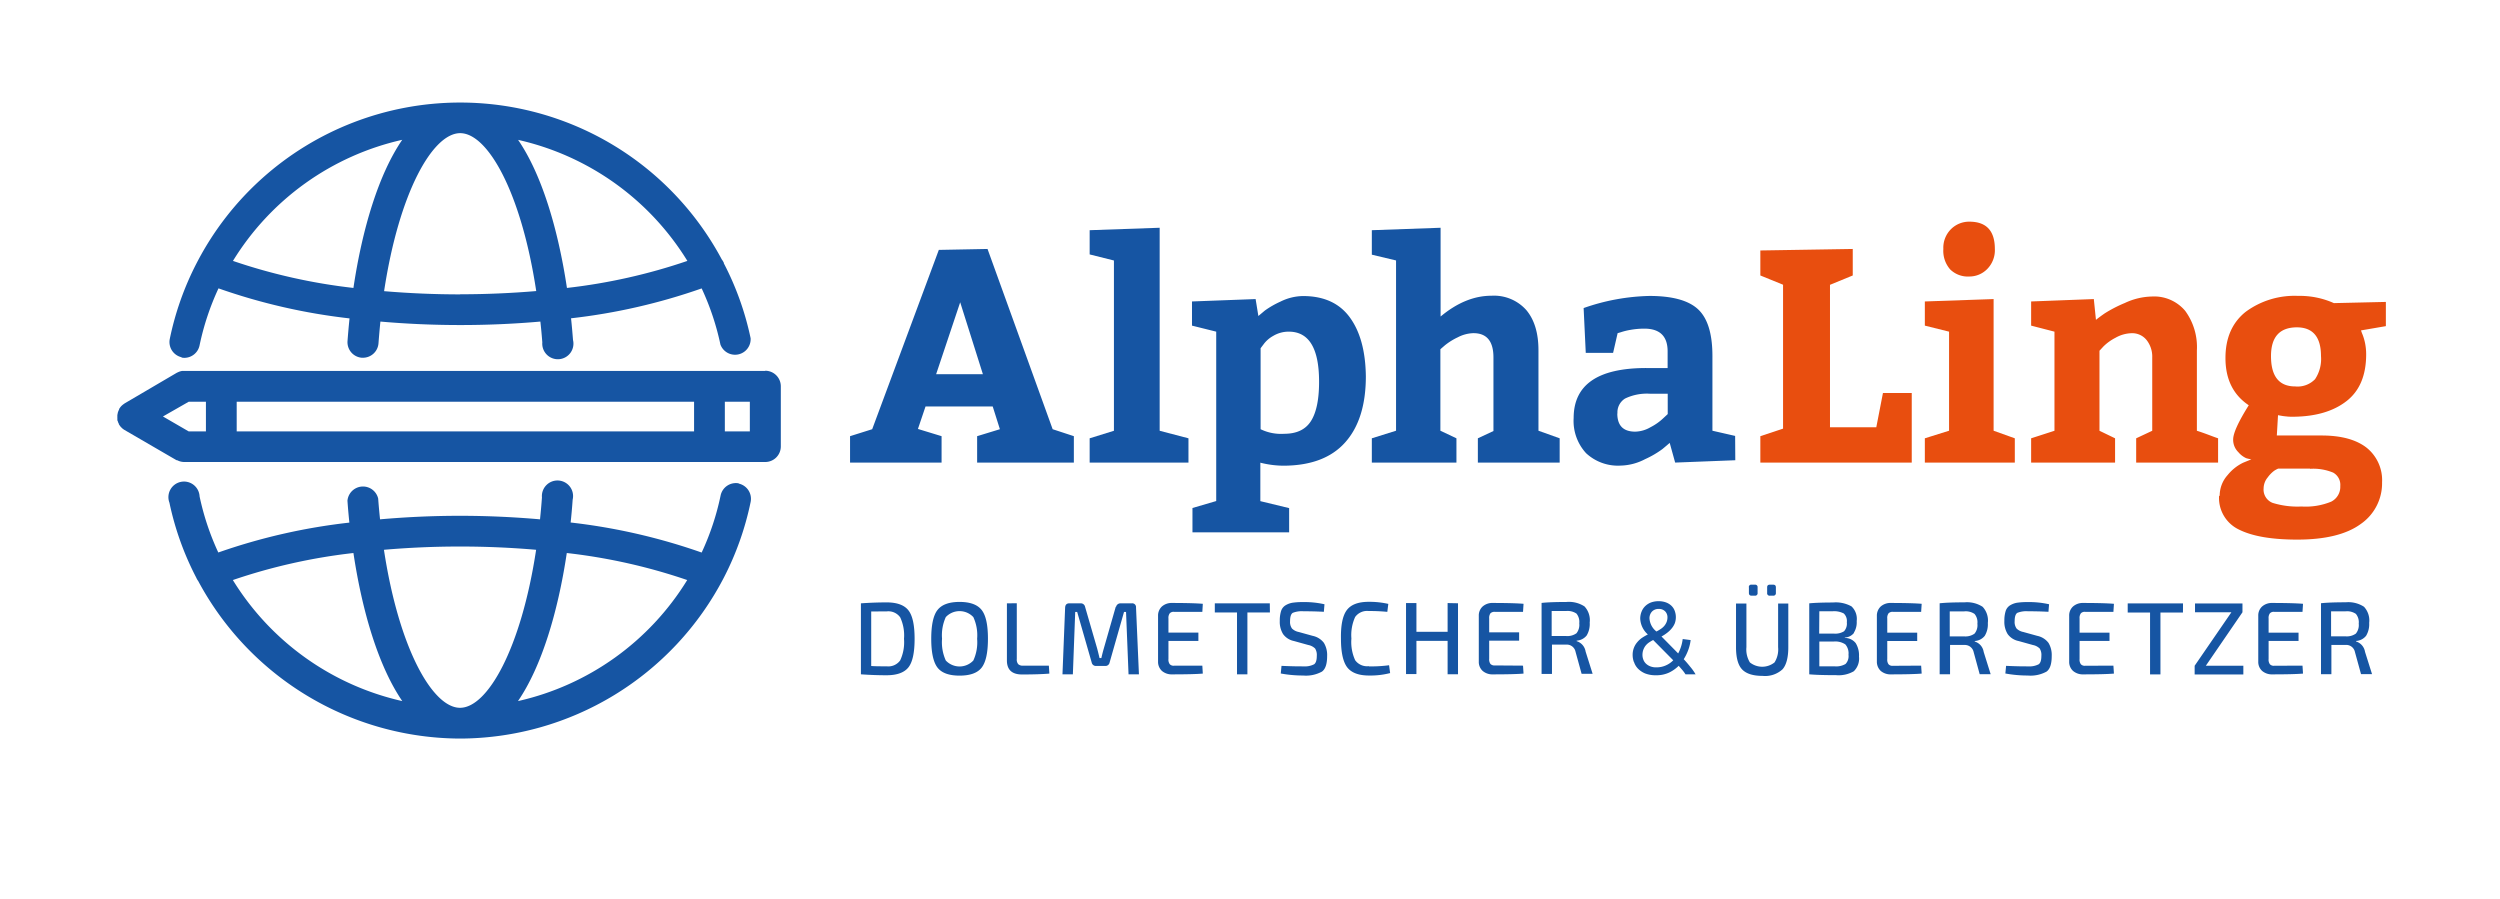 <svg id="Layer_1" data-name="Layer 1" xmlns="http://www.w3.org/2000/svg" xmlns:xlink="http://www.w3.org/1999/xlink" viewBox="0 0 481 173"><defs><style>.cls-1{fill:none;}.cls-2{clip-path:url(#clip-path);}.cls-3{fill:#1655a3;}.cls-4{fill:#e84e0f;}.cls-5{clip-path:url(#clip-path-2);}</style><clipPath id="clip-path"><rect class="cls-1" width="481" height="173"/></clipPath><clipPath id="clip-path-2"><rect class="cls-1" x="-50" y="-158.89" width="595.28" height="841.89"/></clipPath></defs><g class="cls-2"><path class="cls-3" d="M77.39,26.9C72.84,33.54,69.7,44,68,55.4a110,110,0,0,1-23.18-5.2A51.5,51.5,0,0,1,77.39,26.9m54.86,23.3a110,110,0,0,1-23.17,5.2c-1.71-11.35-4.85-21.86-9.4-28.49A51.53,51.53,0,0,1,132.25,50.2M88.54,56.64c-5,0-9.9-.22-14.64-.62,2.88-19,9.34-30.4,14.64-30.4S100.29,37,103.17,56c-4.73.4-9.64.62-14.63.62M34.9,68.79a3.05,3.05,0,0,0,.6.06,3,3,0,0,0,2.89-2.37,50.3,50.3,0,0,1,3.65-11,114.62,114.62,0,0,0,25.21,5.78c-.15,1.46-.28,2.93-.39,4.4a3,3,0,0,0,2.74,3.17h.22a3,3,0,0,0,3-2.75c.11-1.44.23-2.84.37-4.21,5,.44,10.16.67,15.4.67s10.4-.23,15.38-.67c.14,1.31.27,2.64.37,4a3,3,0,1,0,5.91-.44c-.11-1.39-.23-2.8-.38-4.19A114.62,114.62,0,0,0,135,55.49a49.86,49.86,0,0,1,3.61,10.8,3,3,0,0,0,5.81-1.21,56.31,56.31,0,0,0-5.15-14.41l0-.09a3,3,0,0,0-.39-.65,57.06,57.06,0,0,0-101,.6l0,0h0a56.56,56.56,0,0,0-5.22,14.71,3,3,0,0,0,2.31,3.5"/><path class="cls-3" d="M99.66,134.89c4.54-6.63,7.69-17.14,9.39-28.49a109.74,109.74,0,0,1,23.17,5.2,51.49,51.49,0,0,1-32.56,23.29M44.8,111.6A109.88,109.88,0,0,1,68,106.4c1.7,11.34,4.85,21.85,9.4,28.49A51.61,51.61,0,0,1,44.8,111.6m43.71-6.45c5,0,9.9.22,14.64.63-2.88,19-9.34,30.4-14.64,30.4h0c-5.28,0-11.76-11.4-14.64-30.4,4.74-.41,9.64-.63,14.64-.63M142.15,93a3,3,0,0,0-3.5,2.31,50.12,50.12,0,0,1-3.65,11,115.05,115.05,0,0,0-25.21-5.78c.16-1.46.29-2.93.39-4.4a3,3,0,1,0-5.91-.43c-.1,1.44-.23,2.84-.37,4.22-5-.44-10.15-.68-15.39-.68s-10.4.24-15.39.68c-.14-1.32-.26-2.64-.36-4a3,3,0,0,0-5.91.43c.1,1.4.22,2.8.37,4.2A114.64,114.64,0,0,0,42,106.3,50.32,50.32,0,0,1,38.4,95.51a3,3,0,1,0-5.8,1.21,56.32,56.32,0,0,0,5.17,14.44s0,0,0,0a2.72,2.72,0,0,0,.36.62A57.37,57.37,0,0,0,88.51,142.1h0a57.34,57.34,0,0,0,50.7-30.85s0,0,0,0h0a56.56,56.56,0,0,0,5.22-14.71,3,3,0,0,0-2.31-3.5"/><path class="cls-3" d="M144.27,83h-4.81V77.3h4.81ZM45.54,77.3h88V83h-88ZM36.3,83l-4.95-2.87L36.3,77.3h3.32V83ZM147.23,71.37H35.51l-.16,0a2,2,0,0,0-.34,0l-.27.06-.28.09-.29.13-.15.07L24,77.6a1,1,0,0,1-.13.09l-.27.2-.2.18a2.09,2.09,0,0,0-.2.22,1.51,1.51,0,0,0-.18.26.64.64,0,0,0-.1.13.3.3,0,0,0,0,.1,2.39,2.39,0,0,0-.13.28,2.77,2.77,0,0,0-.1.26,2.3,2.3,0,0,0-.06.28,2.5,2.5,0,0,0-.05.29,2.44,2.44,0,0,0,0,.27,2.71,2.71,0,0,0,0,.29c0,.09,0,.19,0,.28s0,.19.07.29l.09.24c0,.1.09.2.14.3a.36.36,0,0,0,0,.09l.07.09a3,3,0,0,0,.34.45c.05,0,.08.09.13.13a3.2,3.2,0,0,0,.54.41h0l10,5.81s.07,0,.11,0a4.4,4.4,0,0,0,.5.21l.18.05a3.09,3.09,0,0,0,.68.09H147.23a3,3,0,0,0,3-3V74.33a3,3,0,0,0-3-3"/><path class="cls-3" d="M242.54,67V82.58a9,9,0,0,0,4.55.88q3.61,0,5.16-2.48t1.54-7.55q0-9.62-5.83-9.62a5.78,5.78,0,0,0-3,.82,5.71,5.71,0,0,0-1.86,1.63l-.53.76.53-.76ZM234,63.81l-4.66-1.16V58l12.24-.46.53,3.26,1.25-1.05a17.36,17.36,0,0,1,3-1.72,10,10,0,0,1,4.34-1.07q6,0,9,4.1t3.09,11.34q0,8.28-4,12.74t-11.93,4.46a18.52,18.52,0,0,1-4.37-.58v7.4l5.54,1.34v4.66H229.43V97.74L234,96.4Zm-49.26-5.65L180.11,72h9ZM190,47.9l12.53,34.68,4.08,1.34V89H188V83.92l4.38-1.34L191,78.21H178.07l-1.46,4.32,4.55,1.39V89H163.55V83.92l4.26-1.34,12.82-34.5Z"/><path class="cls-4" d="M373.9,47.9a5.05,5.05,0,0,1,1.48-3.82,4.93,4.93,0,0,1,3.53-1.43c3.26,0,4.9,1.75,4.9,5.25a5.15,5.15,0,0,1-1.49,3.88,4.78,4.78,0,0,1-3.41,1.42,4.85,4.85,0,0,1-3.7-1.37,5.43,5.43,0,0,1-1.31-3.93M370.34,58l13.23-.46V82.87l4.08,1.46V89H370.34V84.33L375,82.87V63.81l-4.66-1.16Zm-18.25-3.2v27.4H361l1.28-6.59h5.54V89H338.69V83.92l4.37-1.45V54.78L338.69,53V48.19l17.78-.29V53Z"/></g><polygon class="cls-3" points="209.65 44.29 223.12 43.82 223.12 82.88 228.66 84.33 228.66 89 209.65 89 209.65 84.33 214.32 82.88 214.32 50.12 209.65 48.95 209.65 44.29"/><g class="cls-5"><path class="cls-3" d="M263.94,44.29l13.23-.47V60.9q4.79-4,9.79-4a8.31,8.31,0,0,1,6.71,2.77c1.55,1.85,2.33,4.42,2.33,7.73V82.87l4.08,1.46V89H284.34V84.33l3-1.4V68.77q0-4.67-3.85-4.67a6.84,6.84,0,0,0-3,.79A12.15,12.15,0,0,0,278,66.44l-.87.75V82.87l3.09,1.46V89H263.94V84.33l4.66-1.46V50.11L263.94,49Z"/><path class="cls-3" d="M311.17,79.55q0,3.49,3.43,3.5a6.09,6.09,0,0,0,2.95-.85A10.49,10.49,0,0,0,320,80.48l.87-.81V75.76h-3.32a9.7,9.7,0,0,0-4.87.91,3.11,3.11,0,0,0-1.48,2.88m22.67,9L322.3,89l-1.05-3.79c-.35.31-.82.71-1.4,1.19a18.34,18.34,0,0,1-3.35,1.95,10.59,10.59,0,0,1-4.69,1.23,9,9,0,0,1-6.65-2.39,9.16,9.16,0,0,1-2.39-6.76q0-9.63,14-9.62h4.08V67.6c0-2.91-1.49-4.37-4.49-4.37a15.11,15.11,0,0,0-2.62.23,12.44,12.44,0,0,0-1.92.47l-.59.17-.87,3.79H305.1l-.41-8.62a40.7,40.7,0,0,1,12.66-2.33q6.63,0,9.38,2.59t2.74,9V82.87l4.37,1Z"/><path class="cls-4" d="M390.79,58l12.06-.46.41,4c.43-.35,1-.77,1.69-1.25a25.46,25.46,0,0,1,3.88-2A12.78,12.78,0,0,1,414,57.05a7.8,7.8,0,0,1,6.44,2.77,11.79,11.79,0,0,1,2.24,7.61V82.88q.76.23,2.16.75c.93.35,1.57.59,1.92.7V89H411V84.33l3.09-1.45V68.77A5.14,5.14,0,0,0,413,65.42a3.54,3.54,0,0,0-2.89-1.31A6.58,6.58,0,0,0,407,65a9.24,9.24,0,0,0-2.3,1.66l-.76.82V82.88l3,1.45V89H390.79V84.33l4.49-1.45V63.81l-4.49-1.16Z"/><path class="cls-4" d="M444.44,90.16h-6.12a5,5,0,0,0-.76.41,5.78,5.78,0,0,0-1.25,1.28,3.35,3.35,0,0,0-.79,2.1,2.74,2.74,0,0,0,1.72,2.8,16.17,16.17,0,0,0,5.57.7,12.89,12.89,0,0,0,5.71-.93,3.19,3.19,0,0,0,1.75-3,2.69,2.69,0,0,0-1.37-2.59,10,10,0,0,0-4.46-.73m-2.5-27.22q-5,0-5,5.54c0,3.88,1.55,5.83,4.66,5.83a4.67,4.67,0,0,0,3.82-1.4,7,7,0,0,0,1.14-4.43c0-3.69-1.56-5.54-4.66-5.54M427.07,95.41a5.91,5.91,0,0,1,1.52-4,8.7,8.7,0,0,1,3-2.39l1.57-.64a6.72,6.72,0,0,1-1-.23A4.34,4.34,0,0,1,430.66,87a3.33,3.33,0,0,1-1-2.44c0-1.21,1-3.4,3-6.59q-4.49-3-4.48-9.1,0-5.76,3.87-8.86a15.82,15.82,0,0,1,10.12-3.08,16,16,0,0,1,6.87,1.39l10-.23v4.66l-4.78.82a8.23,8.23,0,0,0,.29.79,9.89,9.89,0,0,1,.5,1.72,10.85,10.85,0,0,1,.2,2.1q0,6.06-3.79,9t-10.2,3c-.46,0-.92,0-1.37-.06a10.76,10.76,0,0,1-1.11-.15l-.49-.09-.23,3.91h8.62q5.6,0,8.63,2.33a8,8,0,0,1,3,6.7,9.51,9.51,0,0,1-4.11,8q-4.11,3-12.21,3-7.35,0-11.19-1.92a6.73,6.73,0,0,1-3.85-6.53"/><path class="cls-3" d="M448.5,117.62c.5,0,1.42,0,2.77,0a3,3,0,0,1,2,.49,2.52,2.52,0,0,1,.55,1.88,2.58,2.58,0,0,1-.55,1.91,3,3,0,0,1-2,.53H448.5Zm6.53,7.8a2.49,2.49,0,0,0-1.72-2v-.1a2.66,2.66,0,0,0,1.93-1,4.32,4.32,0,0,0,.59-2.48,3.87,3.87,0,0,0-1-3.1,5.52,5.52,0,0,0-3.5-.86q-3.09,0-4.77.18v13.66h2v-5.64l2.81,0a1.71,1.71,0,0,1,1.72,1.37l1.17,4.25h2.12Zm-17.46,2.67a1,1,0,0,1-.84-.29,1.46,1.46,0,0,1-.25-1v-3.48h5.76v-1.6h-5.76V119a1.48,1.48,0,0,1,.25-1,1,1,0,0,1,.84-.28H443l.1-1.55c-1.2-.1-3.15-.16-5.86-.16a2.85,2.85,0,0,0-2,.67,2.33,2.33,0,0,0-.75,1.79v8.83a2.33,2.33,0,0,0,.75,1.79,2.89,2.89,0,0,0,2,.66q4.06,0,5.86-.15l-.1-1.53Zm-13.17,0,7.05-10.29v-1.69h-9.13v1.69h7l-7.07,10.29v1.68h9.37v-1.68Zm-4.39-12H409.37v1.76h4.3v11.9h2v-11.9H420Zm-18.81,12a1,1,0,0,1-.84-.29,1.46,1.46,0,0,1-.25-1v-3.48h5.76v-1.6h-5.76V119a1.48,1.48,0,0,1,.25-1,1,1,0,0,1,.84-.28h5.42l.1-1.55c-1.2-.1-3.15-.16-5.86-.16a2.85,2.85,0,0,0-2,.67,2.33,2.33,0,0,0-.75,1.79v8.83a2.33,2.33,0,0,0,.75,1.79,2.89,2.89,0,0,0,2,.66q4.06,0,5.86-.15l-.1-1.53Zm-8.79-3.36a2.33,2.33,0,0,1,.35,1.46c0,.83-.17,1.37-.52,1.62a3.94,3.94,0,0,1-2.07.4c-.74,0-2.14,0-4.2-.1l-.14,1.47a23.8,23.8,0,0,0,4.3.39,6.4,6.4,0,0,0,3.62-.75c.69-.5,1-1.51,1-3a4.53,4.53,0,0,0-.62-2.53,3.62,3.62,0,0,0-2.15-1.35l-2.71-.75a2.51,2.51,0,0,1-1.28-.66,2.16,2.16,0,0,1-.37-1.42c0-.86.18-1.39.52-1.6a4.65,4.65,0,0,1,2.06-.3c.7,0,2,0,3.92.1l.12-1.45a17.48,17.48,0,0,0-4.12-.42,13.36,13.36,0,0,0-2,.12,3.76,3.76,0,0,0-1.37.5,2,2,0,0,0-.86,1.1,6.09,6.09,0,0,0-.25,1.89,4.48,4.48,0,0,0,.63,2.54,3.41,3.41,0,0,0,2.09,1.34l2.77.77a2.54,2.54,0,0,1,1.27.64m-17.27-7.11c.5,0,1.43,0,2.77,0a3,3,0,0,1,2,.49,2.48,2.48,0,0,1,.55,1.88,2.53,2.53,0,0,1-.55,1.91,3,3,0,0,1-2,.53h-2.77Zm6.53,7.8a2.47,2.47,0,0,0-1.72-2v-.1a2.66,2.66,0,0,0,1.93-1,4.32,4.32,0,0,0,.59-2.48,3.87,3.87,0,0,0-1-3.1,5.52,5.52,0,0,0-3.5-.86q-3.09,0-4.77.18v13.66h2v-5.64l2.81,0a1.73,1.73,0,0,1,1.73,1.37l1.16,4.25H383Zm-17.46,2.67a1,1,0,0,1-.84-.29,1.46,1.46,0,0,1-.25-1v-3.48h5.76v-1.6h-5.76V119a1.48,1.48,0,0,1,.25-1,1.06,1.06,0,0,1,.84-.28h5.43l.1-1.55c-1.21-.1-3.16-.16-5.87-.16a2.85,2.85,0,0,0-2,.67,2.41,2.41,0,0,0-.75,1.79v8.83a2.41,2.41,0,0,0,.75,1.79,2.89,2.89,0,0,0,2,.66c2.71,0,4.66-.05,5.87-.15l-.1-1.53Zm-14.16-4.67h2.8a3.46,3.46,0,0,1,2.2.55,2.62,2.62,0,0,1,.61,2,2.15,2.15,0,0,1-.57,1.77,3.55,3.55,0,0,1-2.12.45l-2.92,0Zm0-5.82h2.52a4,4,0,0,1,2.18.42,2,2,0,0,1,.59,1.7,2.19,2.19,0,0,1-.54,1.73,3.21,3.21,0,0,1-2,.44h-2.78Zm6.64,4.13a3.81,3.81,0,0,0,.55-2.25,3.31,3.31,0,0,0-1-2.82,6.2,6.2,0,0,0-3.57-.75c-2,0-3.49.06-4.56.16v13.66c1.21.11,2.92.16,5.15.16a5.82,5.82,0,0,0,3.42-.75,3.38,3.38,0,0,0,1-2.81,4.5,4.5,0,0,0-.63-2.6,2.65,2.65,0,0,0-2.1-1v-.08a2.37,2.37,0,0,0,1.76-.88m-14.59-5.66v8.4a4.7,4.7,0,0,1-.69,2.93,3.8,3.8,0,0,1-4.74,0,4.78,4.78,0,0,1-.67-2.93v-8.4h-2v8.4c0,2,.38,3.43,1.16,4.26s2.08,1.26,3.95,1.26a4.94,4.94,0,0,0,3.83-1.26c.74-.83,1.12-2.26,1.12-4.26v-8.4ZM340,113v1.07a.47.47,0,0,0,.53.54h.61a.48.48,0,0,0,.54-.54V113q0-.51-.54-.51h-.61c-.36,0-.53.17-.53.51m-3.51,0v1.07c0,.36.17.54.52.54h.63a.47.47,0,0,0,.52-.54V113a.46.46,0,0,0-.52-.51H337a.45.45,0,0,0-.52.51m-15.83,6.69a2.82,2.82,0,0,1-.45.74,3.24,3.24,0,0,1-.68.59,8,8,0,0,1-.82.48,3.46,3.46,0,0,1-1.34-2.52,1.87,1.87,0,0,1,.46-1.29,1.7,1.7,0,0,1,1.34-.53,1.63,1.63,0,0,1,1.22.47,1.61,1.61,0,0,1,.44,1.14,2.43,2.43,0,0,1-.17.92m-4.45,5.27a2.77,2.77,0,0,1,.48-.82,3.07,3.07,0,0,1,.67-.58,6.71,6.71,0,0,1,.72-.42l3.86,3.9a4.45,4.45,0,0,1-1.46,1,4.37,4.37,0,0,1-1.79.36,3,3,0,0,1-1.25-.23,2.44,2.44,0,0,1-.83-.57,2.08,2.08,0,0,1-.45-.77,2.47,2.47,0,0,1-.14-.77,2.93,2.93,0,0,1,.19-1.11m-1.81,2.44a3.25,3.25,0,0,0,.74,1.24,4.24,4.24,0,0,0,1.37.93,5.53,5.53,0,0,0,2.14.36,5.78,5.78,0,0,0,2.46-.5,6.78,6.78,0,0,0,1.88-1.32l.72.83a7.47,7.47,0,0,1,.59.81h1.94a9.87,9.87,0,0,0-1-1.42c-.39-.49-.82-1-1.28-1.49a9.54,9.54,0,0,0,.92-1.91,8.25,8.25,0,0,0,.41-1.77l-1.53-.2a7.82,7.82,0,0,1-.87,2.77l-3.21-3.26a7.25,7.25,0,0,0,1.05-.68,5,5,0,0,0,.88-.83,3.87,3.87,0,0,0,.62-1,3.48,3.48,0,0,0,0-2.41,2.52,2.52,0,0,0-.65-1,3,3,0,0,0-1.05-.64,4.09,4.09,0,0,0-1.41-.23,4.27,4.27,0,0,0-1.42.23,3.29,3.29,0,0,0-1.11.68,3,3,0,0,0-.73,1.07,3.56,3.56,0,0,0-.27,1.42,4.31,4.31,0,0,0,1.47,3,10.28,10.28,0,0,0-1.11.64,4.54,4.54,0,0,0-.94.86,3.67,3.67,0,0,0-.64,1.08,3.77,3.77,0,0,0-.24,1.38,4.07,4.07,0,0,0,.22,1.29m-15.8-9.76c.5,0,1.42,0,2.77,0a3.07,3.07,0,0,1,2,.49,2.53,2.53,0,0,1,.54,1.88,2.58,2.58,0,0,1-.54,1.91,3,3,0,0,1-2,.53h-2.77Zm6.53,7.8a2.49,2.49,0,0,0-1.72-2v-.1a2.68,2.68,0,0,0,1.93-1,4.33,4.33,0,0,0,.58-2.48,3.87,3.87,0,0,0-1-3.1,5.48,5.48,0,0,0-3.49-.86q-3.09,0-4.77.18v13.66h2v-5.64l2.81,0a1.71,1.71,0,0,1,1.72,1.37l1.17,4.25h2.12Zm-17.46,2.67a1.05,1.05,0,0,1-.85-.29,1.53,1.53,0,0,1-.24-1v-3.48h5.76v-1.6h-5.76V119a1.55,1.55,0,0,1,.24-1,1.09,1.09,0,0,1,.85-.28h5.42l.1-1.55c-1.2-.1-3.15-.16-5.86-.16a2.83,2.83,0,0,0-2,.67,2.33,2.33,0,0,0-.75,1.79v8.83a2.33,2.33,0,0,0,.75,1.79,2.87,2.87,0,0,0,2,.66q4.06,0,5.86-.15l-.1-1.53Zm-9.09-12v5.53h-6v-5.53h-2v13.66h2V123.3h6v6.43h2V116.07Zm-15.19,12.14a2.82,2.82,0,0,1-2.6-1.15,8.44,8.44,0,0,1-.72-4.16,8.42,8.42,0,0,1,.72-4.15,2.82,2.82,0,0,1,2.6-1.15,35.22,35.22,0,0,1,3.59.16l.19-1.53a16.36,16.36,0,0,0-3.78-.4q-3,0-4.2,1.59T258,122.9q0,3.9,1.2,5.49c.81,1.05,2.21,1.58,4.2,1.58a15.15,15.15,0,0,0,4.06-.47l-.2-1.51a25.13,25.13,0,0,1-3.86.22M253,124.73a2.33,2.33,0,0,1,.35,1.46c0,.83-.17,1.37-.52,1.62a3.94,3.94,0,0,1-2.07.4c-.74,0-2.14,0-4.2-.1l-.14,1.47a23.8,23.8,0,0,0,4.3.39,6.4,6.4,0,0,0,3.62-.75c.69-.5,1-1.51,1-3a4.53,4.53,0,0,0-.62-2.53,3.62,3.62,0,0,0-2.15-1.35l-2.71-.75a2.51,2.51,0,0,1-1.28-.66,2.16,2.16,0,0,1-.37-1.42c0-.86.18-1.39.52-1.6a4.65,4.65,0,0,1,2.06-.3c.7,0,2,0,3.92.1l.12-1.45a17.48,17.48,0,0,0-4.12-.42,13.36,13.36,0,0,0-2,.12,3.76,3.76,0,0,0-1.37.5,2,2,0,0,0-.86,1.1,6.09,6.09,0,0,0-.25,1.89,4.48,4.48,0,0,0,.63,2.54,3.41,3.41,0,0,0,2.09,1.34l2.77.77a2.54,2.54,0,0,1,1.27.64m-8.68-8.66H233.73v1.76H238v11.9h2v-11.9h4.33Zm-18.41,12a1,1,0,0,1-.84-.29,1.46,1.46,0,0,1-.25-1v-3.48h5.76v-1.6h-5.76V119a1.48,1.48,0,0,1,.25-1,1,1,0,0,1,.84-.28h5.43l.09-1.55c-1.2-.1-3.15-.16-5.86-.16a2.85,2.85,0,0,0-2,.67,2.37,2.37,0,0,0-.75,1.79v8.83a2.37,2.37,0,0,0,.75,1.79,2.89,2.89,0,0,0,2,.66q4.06,0,5.86-.15l-.09-1.53Zm-11.23-11.34-2.29,8c-.16.55-.32,1.17-.48,1.87h-.35c-.18-.76-.33-1.37-.46-1.85l-2.32-8a.83.83,0,0,0-.83-.68h-2.2q-.76,0-.81.81l-.51,12.85h2l.45-12h.38l2.79,9.72a.82.82,0,0,0,.87.67h1.72a.81.81,0,0,0,.86-.67l2.77-9.72h.39l.48,12h2l-.56-12.85a.73.73,0,0,0-.81-.81h-2.16a.87.87,0,0,0-.87.68m-21-.68v11c0,1.8,1,2.69,2.91,2.69,2.23,0,4-.06,5.26-.17l-.1-1.53H196.9a1.29,1.29,0,0,1-1-.29,1.4,1.4,0,0,1-.27-1V116.07ZM188,122.9a8.36,8.36,0,0,1-.73,4.18,3.63,3.63,0,0,1-5.3,0,8.5,8.5,0,0,1-.72-4.18,8.46,8.46,0,0,1,.72-4.17,3.63,3.63,0,0,1,5.3,0,8.32,8.32,0,0,1,.73,4.17m-7.62-5.54c-.8,1-1.21,2.88-1.21,5.54s.41,4.52,1.21,5.55,2.22,1.54,4.24,1.54,3.45-.51,4.25-1.54,1.21-2.88,1.21-5.55-.4-4.51-1.21-5.54-2.22-1.55-4.25-1.55-3.43.52-4.24,1.55m-11.33.27h1.57a2.79,2.79,0,0,1,2.58,1.15,8.22,8.22,0,0,1,.73,4.13,8.24,8.24,0,0,1-.73,4.14,2.79,2.79,0,0,1-2.58,1.15c-1.12,0-2.11,0-3-.06V117.64H169m1.57,12.28c2,0,3.41-.51,4.21-1.52s1.19-2.85,1.19-5.49-.39-4.46-1.19-5.48-2.2-1.53-4.21-1.53c-1.56,0-3.2.06-4.93.18v13.66c1.73.12,3.37.18,4.93.18"/></g></svg>